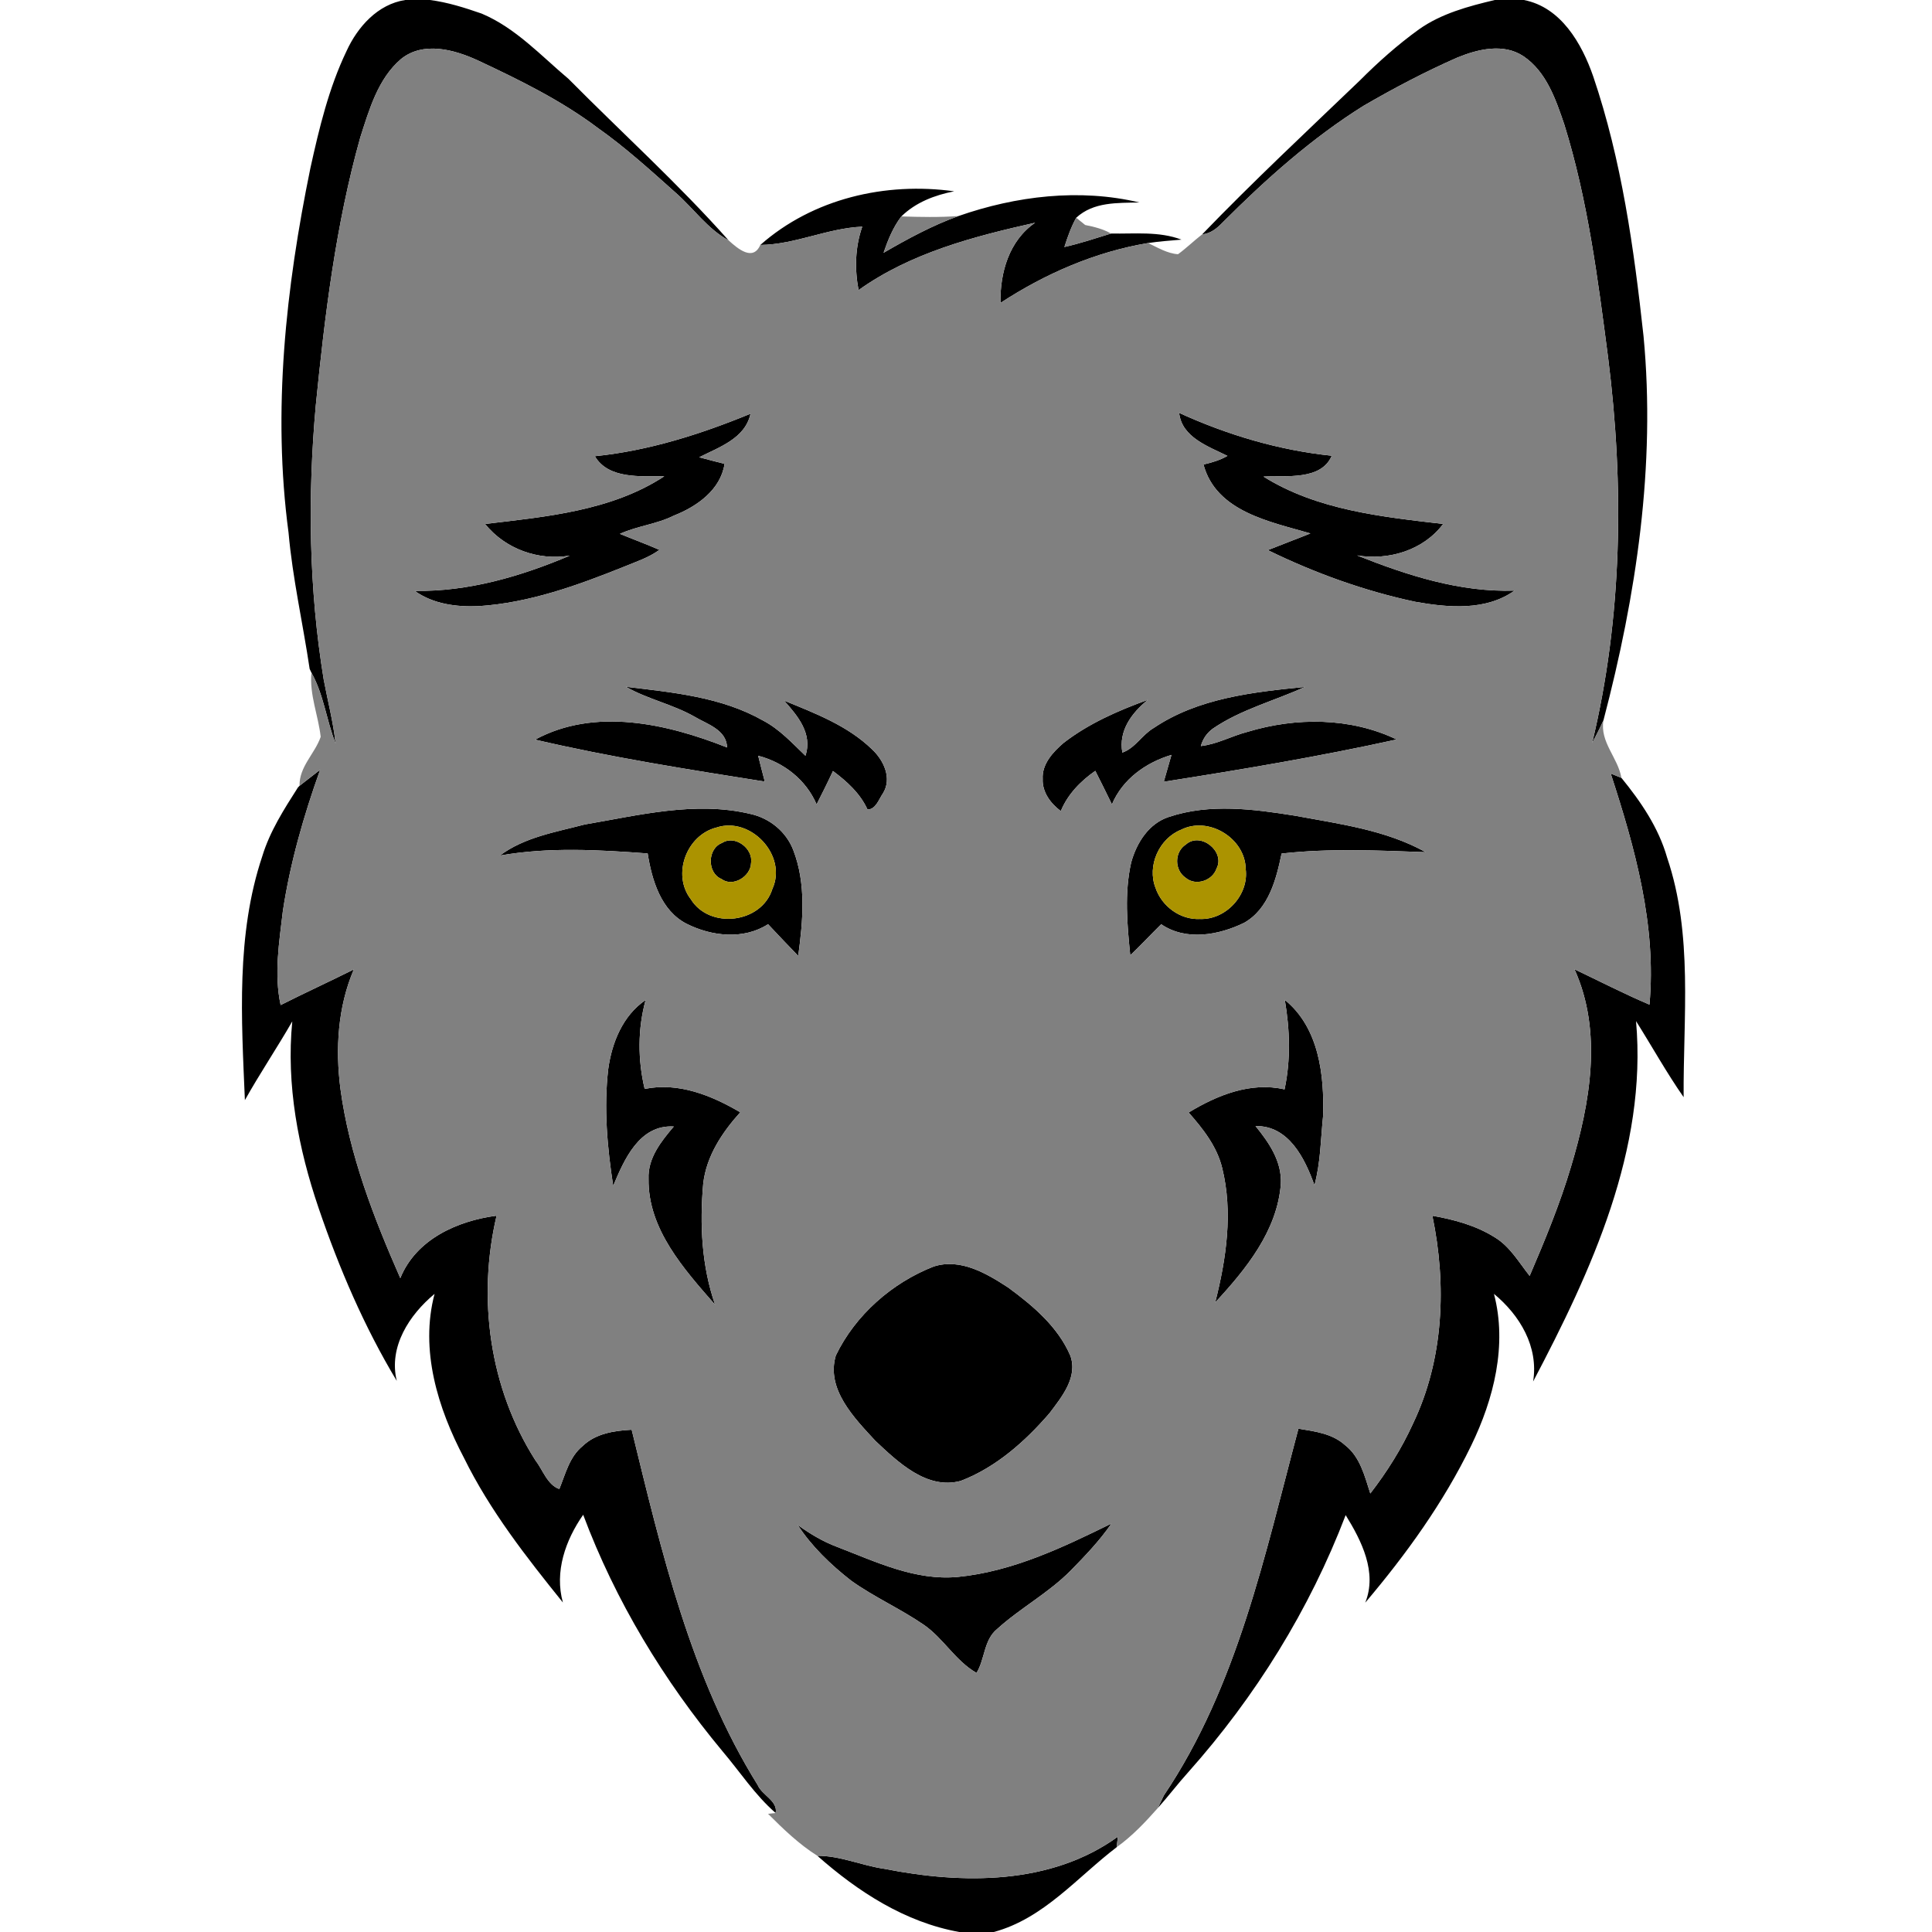 <svg width="367pt" height="367pt" viewBox="0 0 367 367" xmlns="http://www.w3.org/2000/svg"><path d="M76.98 0h4.69c3.36.43 6.62 1.47 9.82 2.58 6.46 2.72 11.26 7.99 16.52 12.42 10.13 10.23 20.83 19.9 30.4 30.67-4.01-2.19-6.65-6.06-10.03-9.03-4.79-4.27-9.55-8.61-14.8-12.32-7.02-5.28-14.96-9.17-22.89-12.88-4.45-2.03-10.29-3.63-14.5-.24-4.41 3.76-6.05 9.62-7.76 14.93-4.65 16.58-6.73 33.76-8.44 50.85-1.57 17.35-1.32 34.9 1.5 52.11.76 4.05 1.81 8.05 2.26 12.15-1.75-4.41-2.24-9.27-4.59-13.45l-.34-.72c-1.28-8.64-3.24-17.18-4.01-25.89-3.09-23.12-.51-46.53 4.15-69.24 1.67-7.58 3.5-15.23 6.87-22.25C67.93 5.1 71.76.8 76.98 0zm206.97 0h5.51c7.06 1.35 11.03 8.28 13.19 14.53 5.4 15.91 7.73 32.66 9.55 49.3 2.34 24.57-1.37 49.25-7.61 73-.66 1.47-1.41 2.9-2.15 4.33 5.76-23.94 6.1-48.9 3.03-73.26-1.94-14.87-3.84-29.87-8.31-44.23-1.62-4.77-3.4-10.04-7.77-12.99-3.8-2.53-8.66-1.34-12.57.26-6.11 2.69-12.04 5.81-17.81 9.16-9.84 6.16-18.55 13.94-26.73 22.13-1.07 1.12-2.31 2.15-3.92 2.29 9.68-10.04 19.87-19.56 29.93-29.21 3.51-3.52 7.23-6.83 11.26-9.74 4.26-3.01 9.39-4.38 14.4-5.57zM144.43 46.53c10.01-8.82 23.77-12 36.82-10.19-3.7.73-7.29 2.09-10.03 4.77-1.57 2.06-2.55 4.48-3.38 6.91 4.58-2.65 9.24-5.19 14.23-6.98 10.94-3.82 23.01-5.28 34.37-2.58-4.16.11-8.69-.15-12 2.9-.97 1.75-1.64 3.65-2.25 5.56 3-.68 5.92-1.65 8.86-2.56 4.47.09 9.1-.46 13.38 1.16-2.12.18-4.24.33-6.34.65-10.05 1.68-19.54 5.82-28.04 11.37-.11-5.73 1.63-11.84 6.58-15.23-11.7 2.62-23.64 5.73-33.54 12.8-.76-4.02-.66-8.16.7-12.05-6.62.28-12.75 3.4-19.36 3.47z"/><path d="M223.99 78.43c9.16 4.19 18.96 7.1 28.99 8.14-2.02 4.75-8.7 3.72-12.97 3.96 10.18 6.37 22.46 7.64 34.13 9-3.74 4.99-10.31 6.97-16.34 5.98 9.51 3.78 19.54 7.03 29.9 6.68-5.45 3.89-12.6 3.24-18.84 2.13-9.7-2.06-19.13-5.47-28.03-9.82 2.68-1.08 5.4-2.08 8.09-3.17-7.67-2.24-17.89-4.11-20.31-13.09 1.57-.37 3.15-.82 4.55-1.64-3.62-1.8-8.67-3.51-9.17-8.17zM113 86.66c10.24-1.04 20.1-4.18 29.57-8.07-1.02 4.71-5.96 6.34-9.75 8.27 1.6.43 3.21.85 4.82 1.25-.76 4.96-5.28 8.12-9.63 9.83-3.25 1.64-6.95 1.96-10.25 3.47 2.5 1.03 5.03 1.96 7.5 3.04-2.03 1.49-4.45 2.26-6.74 3.21-8.84 3.55-17.98 6.86-27.57 7.48-4.21.19-8.66-.38-12.17-2.9 10.18.17 20.15-2.75 29.45-6.69-6.02.98-12.25-1.27-16.09-6.02 11.62-1.38 23.99-2.48 34.04-9.05-4.44-.06-10.57.59-13.18-3.82zm5.88 43.8c8.9 1.07 18.17 1.91 26.12 6.44 3.11 1.64 5.49 4.26 8 6.66 1.39-4.21-1.48-7.58-4.06-10.48 5.87 2.41 12.05 4.74 16.69 9.24 2.23 2.07 3.89 5.55 2.07 8.42-.76 1.09-1.34 3.04-2.91 3.03-1.4-3.07-3.91-5.33-6.56-7.31-.99 2.14-2.04 4.24-3.11 6.34-2-4.67-6.23-7.98-11.1-9.24.4 1.64.83 3.27 1.26 4.91-14.6-2.31-29.22-4.61-43.63-7.97 11.38-6.17 25.07-3.03 36.47 1.49-.13-3.39-3.76-4.4-6.19-5.85-4.15-2.36-8.91-3.32-13.05-5.68zm100.27 7.83c8.44-5.7 18.87-6.82 28.75-7.81-5.82 2.66-12.14 4.27-17.48 7.91-1.15.83-1.92 1.94-2.31 3.33 3.1-.35 5.85-1.92 8.84-2.69 9.22-2.8 19.56-2.78 28.36 1.44-14.65 3.23-29.43 5.71-44.24 8.03.49-1.7.98-3.4 1.46-5.1-4.88 1.46-9.28 4.6-11.31 9.4-1.04-2.14-2.09-4.26-3.16-6.37-2.79 1.95-5.24 4.45-6.55 7.64-1.92-1.42-3.55-3.59-3.44-6.09-.17-2.85 1.96-5.13 3.97-6.86 4.77-3.69 10.37-6.14 16.01-8.18-3.05 2.46-5.6 5.85-4.85 10.02 2.45-.86 3.75-3.39 5.95-4.67zM56.9 149.27c1.3-1.02 2.62-2.02 3.91-3.04-3.12 8.72-5.69 17.67-7.08 26.85-.69 5.91-1.7 11.93-.42 17.84 4.6-2.32 9.29-4.47 13.9-6.77-3.05 7.15-3.52 15.06-2.54 22.69 1.69 12.54 6.31 24.44 11.37 35.95 3-7.38 10.84-10.89 18.29-11.86-3.69 15.68-1.35 32.77 7.35 46.43 1.42 1.82 2.29 4.71 4.57 5.49 1.17-2.87 1.92-6.14 4.45-8.18 2.48-2.39 6.01-2.9 9.29-3.08 5.68 23.17 11.19 47.03 23.95 67.51.81 1.92 3.87 3.02 3.4 5.29-3.92-3.4-6.75-7.79-10.09-11.72-11.17-13.42-20.34-28.56-26.47-44.93-3.35 4.8-5.49 10.83-3.85 16.67-6.96-8.64-13.86-17.45-18.78-27.45-4.98-9.45-8.42-20.52-5.6-31.18-4.79 3.98-8.77 10.05-7.18 16.53-6.19-10.29-10.96-21.43-14.83-32.78-3.88-11.38-6.2-23.46-5.02-35.51-2.9 5.05-6.16 9.88-9 14.96-.65-15.45-1.69-31.42 3.3-46.32 1.44-4.74 4.13-8.93 6.77-13.07l.31-.32zm249.07-2.33c.51.21 1.52.61 2.03.82 3.7 4.53 7.06 9.46 8.68 15.14 4.97 14.66 3.04 30.35 3.14 45.52-3.25-4.66-6.01-9.64-9.04-14.45 2.16 24.38-8.48 47.44-19.55 68.46 1.07-6.61-2.52-12.59-7.44-16.65 2.56 9.72-.03 19.98-4.32 28.81-5.26 10.84-12.36 20.68-20.13 29.85 2.32-5.77-.7-11.76-3.72-16.63-6.85 17.94-17.13 34.49-29.89 48.82-2 2.21-3.8 4.6-5.79 6.82.29-.6.86-1.8 1.15-2.4 14.01-20.82 19.2-45.8 25.56-69.66 3.09.51 6.43.92 8.85 3.12 2.87 2.22 3.74 5.91 4.8 9.19 3.18-4.12 5.97-8.55 8.12-13.29 5.86-12.23 6.4-26.35 3.67-39.47 4.14.73 8.28 1.85 11.87 4.11 2.88 1.74 4.57 4.75 6.61 7.32 2.92-6.81 5.76-13.68 7.87-20.79 3.61-12.05 6.03-25.55.65-37.46 4.74 2.26 9.41 4.66 14.24 6.72 1.37-15.02-2.75-29.77-7.36-43.9zm-194.92 9.68c10.35-1.76 21.02-4.5 31.48-2.01 3.66.8 6.83 3.37 8.17 6.9 2.47 6.4 1.83 13.43.93 20.07-1.93-1.98-3.83-4-5.73-6.02-4.65 2.99-10.7 2.31-15.45-.07-4.91-2.5-6.62-8.32-7.42-13.37-9.33-.69-18.83-1.24-28.08.4 4.68-3.5 10.59-4.45 16.1-5.9m25.04.58c-5.66 1.42-8.5 8.92-4.86 13.62 3.59 5.79 13.47 4.57 15.49-1.96 2.9-6.36-4.13-13.83-10.63-11.66zm85.99-2.03c7.73-2.58 16.03-1.48 23.91-.22 8.42 1.56 17.25 2.7 24.84 6.93-9.12-.33-18.28-.76-27.38.26-1.01 4.87-2.45 10.52-7.12 13.16-4.83 2.35-11.03 3.49-15.75.27-1.98 1.95-3.87 3.98-5.88 5.9-.59-5.83-1.13-11.84.17-17.61 1.02-3.73 3.34-7.46 7.21-8.69m2.29 2.44c-4.18 1.66-6.52 6.87-4.86 11.07 1.19 3.48 4.69 6.08 8.42 5.89 4.94.2 9.36-4.59 8.7-9.52-.09-5.82-7.05-10.07-12.26-7.44z"/><path d="M137.17 160.12c2.42-1.58 5.94 1.04 5.5 3.81-.05 2.56-3.47 4.68-5.64 3.03-2.75-1.15-2.67-5.8.14-6.84zm88.1.3c2.8-2.49 7.53 1.34 5.82 4.57-.77 2.31-3.95 3.38-5.87 1.75-2.16-1.47-2.16-4.91.05-6.32zm18.79 29.52c6.49 5.27 7.52 14.26 7.27 22.07-.45 4.38-.47 8.86-1.64 13.14-1.81-5.08-4.88-11.36-11.19-11.24 2.55 3.12 5.02 6.71 4.81 10.95-.66 8.92-6.63 16.25-12.47 22.55 2.1-8.29 3.41-17.12 1.32-25.55-.99-4.09-3.65-7.44-6.37-10.53 5.41-3.29 11.8-5.88 18.22-4.39 1.2-5.62 1.01-11.36.05-17zm-128.52 13.13c.69-5.01 2.76-10.17 7.1-13.11-1.51 5.5-1.5 11.35-.18 16.89 6.42-1.32 12.72 1.24 18.16 4.44-3.45 3.83-6.46 8.34-7.04 13.59-.68 7.71-.3 15.61 2.26 22.97-5.91-6.76-12.78-14.37-12.64-23.91-.17-3.94 2.39-7.13 4.79-9.95-6.53-.38-9.41 6.26-11.51 11.28-1.13-7.33-1.8-14.8-.94-22.2zm61.86 37.5c5.08-1.6 10.01 1.33 14.12 4.01 4.7 3.45 9.43 7.44 11.79 12.92 1.49 4.1-1.62 7.85-3.93 10.93-4.63 5.37-10.18 10.31-16.88 12.88-6.43 1.74-11.91-3.56-16.21-7.6-3.99-4.33-9.42-9.8-7.52-16.22 3.7-7.69 10.7-13.84 18.63-16.92zm4.55 58.98c10.37-1.02 19.94-5.6 29.18-10.14-2.25 3.27-5 6.14-7.77 8.96-4.19 4.24-9.54 7.08-13.94 11.07-2.56 2.09-2.3 5.69-3.92 8.35-4-2.29-6.25-6.53-9.98-9.12-4.46-3.07-9.45-5.27-13.84-8.41-3.86-3.02-7.46-6.46-10.15-10.58 2.33 1.68 4.81 3.17 7.52 4.18 7.33 2.82 14.81 6.45 22.9 5.69zM168 355c14.81 2.93 31.59 3.12 44.35-6.11-.06.5-.17 1.5-.23 2-7.49 5.71-13.87 13.56-23.34 16.11h-6.55c-10.29-1.84-19.26-7.66-26.97-14.48 4.37-.02 8.45 1.87 12.74 2.48z"/><g fill="gray"><path d="M76.19 11.2c4.21-3.39 10.05-1.79 14.5.24 7.93 3.71 15.87 7.6 22.89 12.88 5.25 3.71 10.01 8.05 14.8 12.32 3.38 2.97 6.02 6.84 10.03 9.03 1.68 1.51 4.6 4.07 6.02.86 6.61-.07 12.74-3.19 19.36-3.47-1.36 3.89-1.46 8.03-.7 12.05 9.9-7.07 21.84-10.18 33.54-12.8-4.95 3.39-6.69 9.5-6.58 15.23 8.5-5.55 17.99-9.69 28.04-11.37 1.83.85 3.63 1.98 5.69 2.12 1.6-1.17 3.02-2.56 4.58-3.77 1.61-.14 2.85-1.17 3.92-2.29 8.18-8.19 16.89-15.97 26.73-22.13 5.77-3.35 11.7-6.47 17.81-9.16 3.91-1.6 8.77-2.79 12.57-.26 4.37 2.95 6.15 8.22 7.77 12.99 4.47 14.36 6.37 29.36 8.31 44.23 3.07 24.36 2.73 49.32-3.03 73.26.74-1.43 1.49-2.86 2.15-4.33-.71 4.17 2.76 7.08 3.41 10.93-.51-.21-1.52-.61-2.03-.82 4.61 14.13 8.73 28.88 7.36 43.9-4.83-2.06-9.5-4.46-14.24-6.72 5.38 11.91 2.96 25.41-.65 37.46-2.11 7.11-4.95 13.98-7.87 20.79-2.04-2.57-3.73-5.58-6.61-7.32-3.59-2.26-7.73-3.38-11.87-4.11 2.73 13.12 2.19 27.24-3.67 39.47-2.15 4.74-4.94 9.17-8.12 13.29-1.06-3.28-1.93-6.97-4.8-9.19-2.42-2.2-5.76-2.61-8.85-3.12-6.36 23.86-11.55 48.84-25.56 69.66-.29.6-.86 1.8-1.15 2.4-2.38 2.69-4.88 5.34-7.82 7.44.06-.5.17-1.5.23-2-12.76 9.23-29.54 9.04-44.35 6.11-4.29-.61-8.37-2.5-12.74-2.48-3.49-2.2-6.46-5.07-9.36-7.97l1.44-.16c.47-2.27-2.59-3.37-3.4-5.29-12.76-20.48-18.27-44.34-23.95-67.51-3.28.18-6.81.69-9.29 3.08-2.53 2.04-3.28 5.31-4.45 8.18-2.28-.78-3.15-3.67-4.57-5.49-8.7-13.66-11.04-30.75-7.35-46.43-7.45.97-15.29 4.48-18.29 11.86-5.06-11.51-9.68-23.41-11.37-35.95-.98-7.63-.51-15.54 2.54-22.69-4.61 2.3-9.3 4.45-13.9 6.77-1.28-5.91-.27-11.93.42-17.84 1.39-9.18 3.96-18.13 7.08-26.85-1.29 1.02-2.61 2.02-3.91 3.04-.08-3.64 2.92-6.1 4.02-9.3-.46-4.09-2.16-8.01-1.76-12.18 2.35 4.18 2.84 9.04 4.59 13.45-.45-4.1-1.5-8.1-2.26-12.15-2.82-17.21-3.07-34.76-1.5-52.11 1.71-17.09 3.79-34.27 8.44-50.85 1.71-5.31 3.35-11.17 7.76-14.93m147.8 67.23c.5 4.66 5.55 6.37 9.17 8.17-1.4.82-2.98 1.27-4.55 1.64 2.42 8.98 12.64 10.85 20.31 13.09-2.69 1.09-5.41 2.09-8.09 3.17 8.9 4.35 18.33 7.76 28.03 9.82 6.24 1.11 13.39 1.76 18.84-2.13-10.36.35-20.39-2.9-29.9-6.68 6.03.99 12.6-.99 16.34-5.98-11.67-1.36-23.95-2.63-34.13-9 4.27-.24 10.95.79 12.97-3.96-10.03-1.04-19.83-3.95-28.99-8.14M113 86.66c2.61 4.41 8.74 3.76 13.18 3.82-10.05 6.57-22.42 7.67-34.04 9.05 3.84 4.75 10.07 7 16.09 6.02-9.3 3.94-19.27 6.86-29.45 6.69 3.51 2.52 7.96 3.09 12.17 2.9 9.59-.62 18.73-3.93 27.57-7.48 2.29-.95 4.71-1.72 6.74-3.21-2.47-1.08-5-2.01-7.5-3.04 3.3-1.51 7-1.83 10.25-3.47 4.35-1.71 8.87-4.87 9.63-9.83-1.61-.4-3.22-.82-4.82-1.25 3.79-1.93 8.73-3.56 9.75-8.27-9.47 3.89-19.33 7.03-29.57 8.07m5.88 43.8c4.14 2.36 8.9 3.32 13.05 5.68 2.43 1.45 6.06 2.46 6.19 5.85-11.4-4.52-25.09-7.66-36.47-1.49 14.41 3.36 29.03 5.66 43.63 7.97-.43-1.64-.86-3.27-1.26-4.91 4.87 1.26 9.1 4.57 11.1 9.24 1.07-2.1 2.12-4.2 3.11-6.34 2.65 1.98 5.16 4.24 6.56 7.31 1.57.01 2.15-1.94 2.91-3.03 1.82-2.87.16-6.35-2.07-8.42-4.64-4.5-10.82-6.83-16.69-9.24 2.58 2.9 5.45 6.27 4.06 10.48-2.51-2.4-4.89-5.02-8-6.66-7.95-4.53-17.22-5.37-26.12-6.44m100.27 7.83c-2.2 1.28-3.5 3.81-5.95 4.67-.75-4.17 1.8-7.56 4.85-10.02-5.64 2.04-11.24 4.49-16.01 8.18-2.01 1.73-4.14 4.01-3.97 6.86-.11 2.5 1.52 4.67 3.44 6.09 1.31-3.19 3.76-5.69 6.55-7.64 1.07 2.11 2.12 4.23 3.16 6.37 2.03-4.8 6.43-7.94 11.31-9.4-.48 1.7-.97 3.4-1.46 5.1 14.81-2.32 29.59-4.8 44.24-8.03-8.8-4.22-19.14-4.24-28.36-1.44-2.99.77-5.74 2.34-8.84 2.69.39-1.39 1.16-2.5 2.31-3.33 5.34-3.64 11.66-5.25 17.48-7.91-9.88.99-20.31 2.11-28.75 7.81m-108.1 18.33c-5.51 1.45-11.42 2.4-16.1 5.9 9.25-1.64 18.75-1.09 28.08-.4.8 5.05 2.51 10.87 7.42 13.37 4.75 2.38 10.8 3.06 15.45.07 1.9 2.02 3.8 4.04 5.73 6.02.9-6.64 1.54-13.67-.93-20.07-1.34-3.53-4.51-6.1-8.17-6.9-10.46-2.49-21.13.25-31.48 2.01m111.03-1.45c-3.87 1.23-6.19 4.96-7.21 8.69-1.3 5.77-.76 11.78-.17 17.61 2.01-1.92 3.9-3.95 5.88-5.9 4.72 3.22 10.92 2.08 15.75-.27 4.67-2.64 6.11-8.29 7.12-13.16 9.1-1.02 18.26-.59 27.38-.26-7.59-4.23-16.42-5.37-24.84-6.93-7.88-1.26-16.18-2.36-23.91.22m21.98 34.77c.96 5.64 1.15 11.38-.05 17-6.42-1.49-12.81 1.1-18.22 4.39 2.72 3.09 5.38 6.44 6.37 10.53 2.09 8.43.78 17.26-1.32 25.55 5.84-6.3 11.81-13.63 12.47-22.55.21-4.24-2.26-7.83-4.81-10.95 6.31-.12 9.38 6.16 11.19 11.24 1.17-4.28 1.19-8.76 1.64-13.14.25-7.81-.78-16.8-7.27-22.07m-128.52 13.13c-.86 7.4-.19 14.87.94 22.2 2.1-5.02 4.98-11.66 11.51-11.28-2.4 2.82-4.96 6.01-4.79 9.95-.14 9.54 6.73 17.15 12.64 23.91-2.56-7.36-2.94-15.26-2.26-22.97.58-5.25 3.59-9.76 7.04-13.59-5.44-3.2-11.74-5.76-18.16-4.44-1.32-5.54-1.33-11.39.18-16.89-4.34 2.94-6.41 8.1-7.1 13.11m61.86 37.5c-7.93 3.08-14.93 9.23-18.63 16.92-1.9 6.42 3.53 11.89 7.52 16.22 4.3 4.04 9.78 9.34 16.21 7.6 6.7-2.57 12.25-7.51 16.88-12.88 2.31-3.08 5.42-6.83 3.93-10.93-2.36-5.48-7.09-9.47-11.79-12.92-4.11-2.68-9.04-5.61-14.12-4.01m4.55 58.98c-8.09.76-15.57-2.87-22.9-5.69-2.71-1.01-5.19-2.5-7.52-4.18 2.69 4.12 6.29 7.56 10.15 10.58 4.39 3.14 9.38 5.34 13.84 8.41 3.73 2.59 5.98 6.83 9.98 9.12 1.62-2.66 1.36-6.26 3.92-8.35 4.4-3.99 9.75-6.83 13.94-11.07 2.77-2.82 5.52-5.69 7.77-8.96-9.24 4.54-18.81 9.12-29.18 10.14z"/><path d="M167.84 48.02c.83-2.43 1.81-4.85 3.38-6.91 3.61.12 7.24.19 10.85-.07-4.99 1.79-9.65 4.33-14.23 6.98zm34.35-1.1c.61-1.91 1.28-3.81 2.25-5.56.43.34 1.28 1.03 1.7 1.38 1.69.34 3.39.75 4.91 1.62-2.94.91-5.86 1.88-8.86 2.56z"/></g><path d="M136.09 157.2c6.5-2.17 13.53 5.3 10.63 11.66-2.02 6.53-11.9 7.75-15.49 1.96-3.64-4.7-.8-12.2 4.86-13.62m1.08 2.92c-2.81 1.04-2.89 5.69-.14 6.84 2.17 1.65 5.59-.47 5.64-3.03.44-2.77-3.08-5.39-5.5-3.81zm87.2-2.51c5.21-2.63 12.17 1.62 12.26 7.44.66 4.93-3.76 9.72-8.7 9.52-3.73.19-7.23-2.41-8.42-5.89-1.66-4.2.68-9.41 4.86-11.07m.9 2.81c-2.21 1.41-2.21 4.85-.05 6.32 1.92 1.63 5.1.56 5.87-1.75 1.71-3.23-3.02-7.06-5.82-4.57z" fill="#ab9300"/></svg>